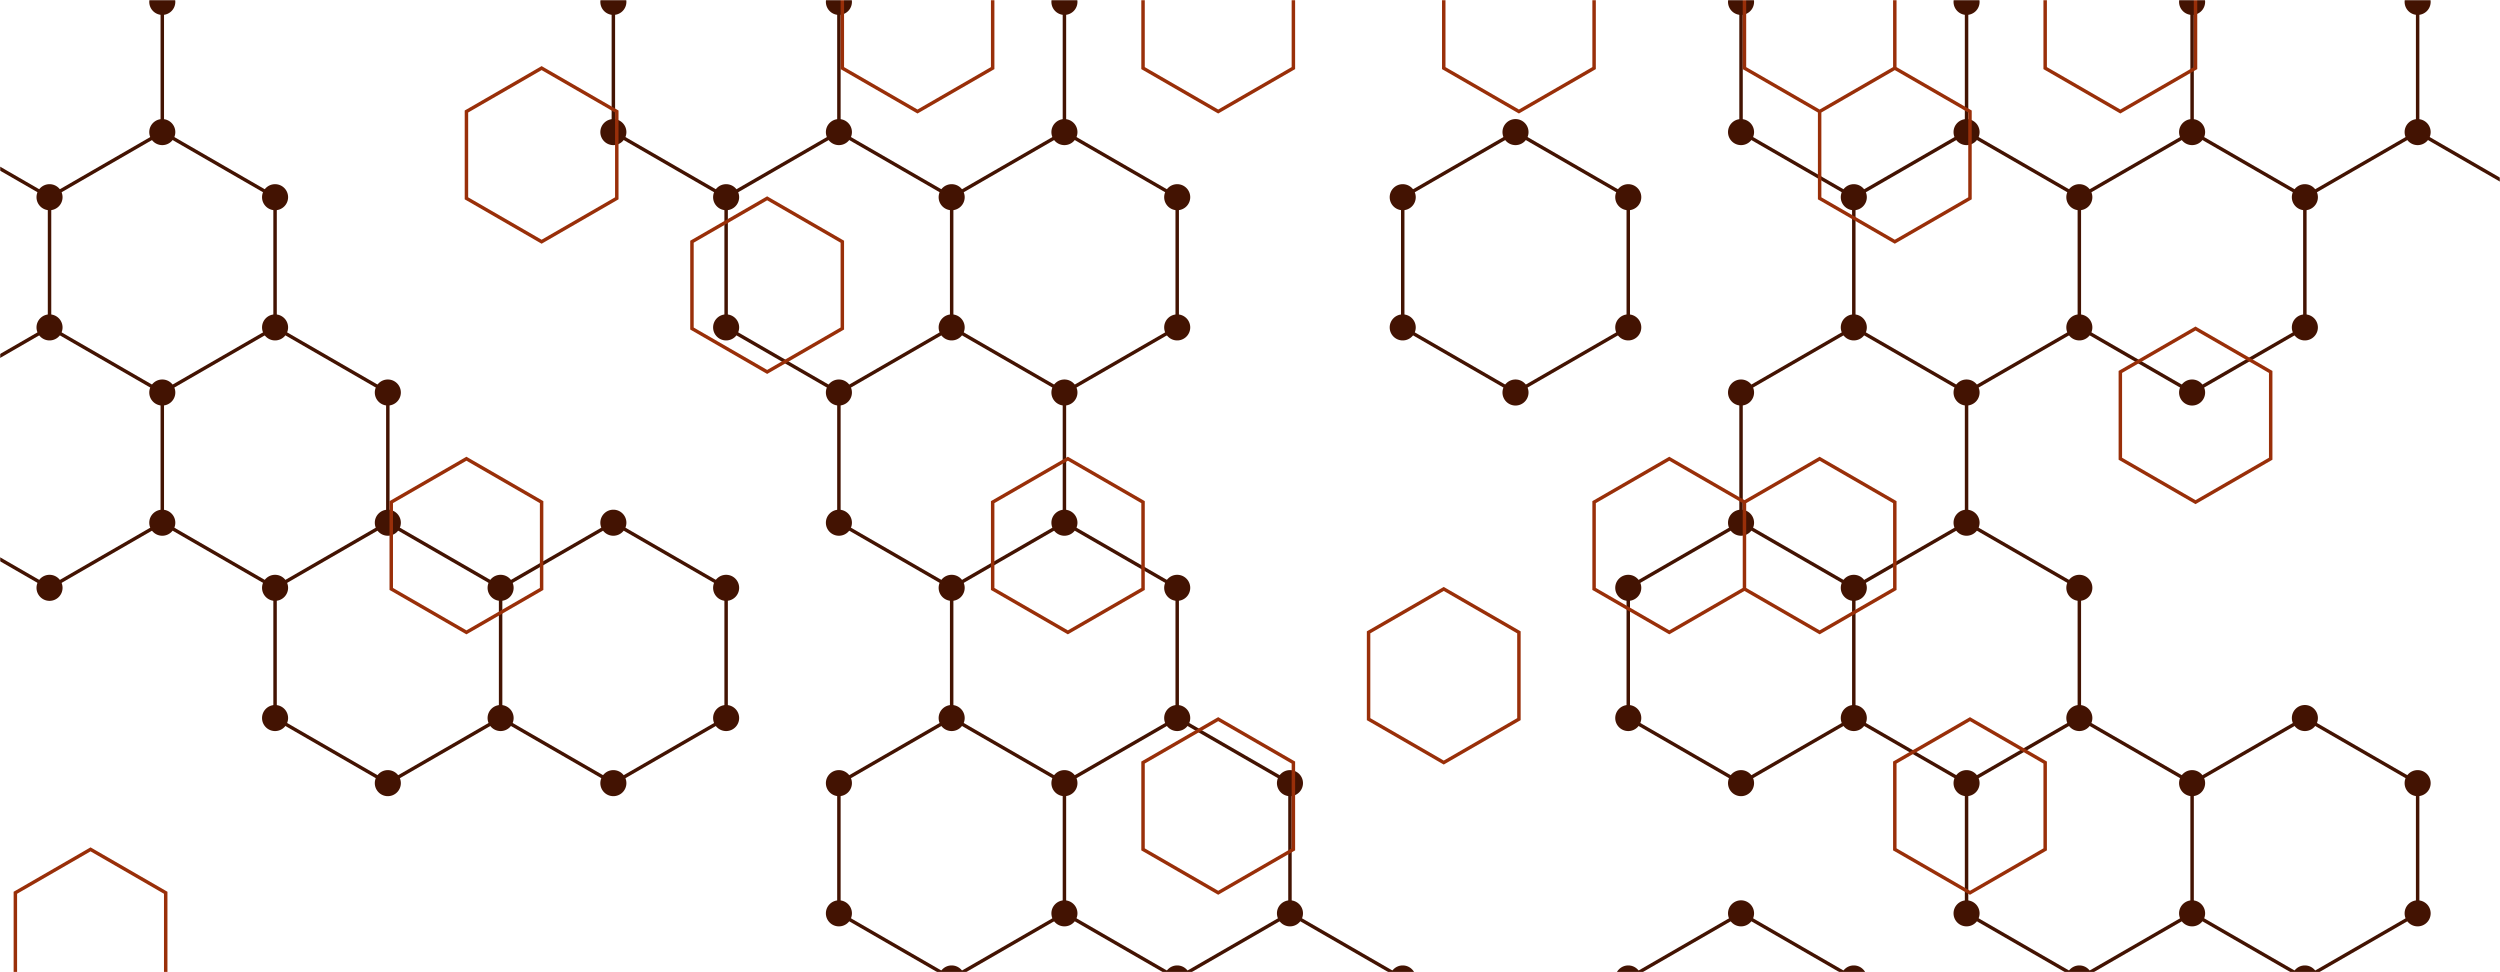 <svg xmlns="http://www.w3.org/2000/svg" version="1.1" xmlns:xlink="http://www.w3.org/1999/xlink" xmlns:svgjs="http://svgjs.dev/svgjs" width="1440" height="560" preserveAspectRatio="none" viewBox="0 0 1440 560"><g mask="url(&quot;#SvgjsMask1004&quot;)" fill="none"><path d="M28.53 -36.41L93.48 1.09L93.48 76.09L28.53 113.59L-36.42 76.09L-36.42 1.09zM93.48 76.09L158.44 113.59L158.44 188.59L93.48 226.09L28.53 188.59L28.53 113.59zM28.53 188.59L93.48 226.09L93.48 301.09L28.53 338.59L-36.42 301.09L-36.42 226.09zM158.44 188.59L223.39 226.09L223.39 301.09L158.44 338.59L93.48 301.09L93.48 226.09zM223.39 301.09L288.35 338.59L288.35 413.59L223.39 451.09L158.44 413.59L158.44 338.59zM353.3 301.09L418.25 338.59L418.25 413.59L353.3 451.09L288.35 413.59L288.35 338.59zM418.25 -36.41L483.21 1.09L483.21 76.09L418.25 113.59L353.3 76.09L353.3 1.09zM483.21 76.09L548.16 113.59L548.16 188.59L483.21 226.09L418.25 188.59L418.25 113.59zM548.16 -36.41L613.11 1.09L613.11 76.09L548.16 113.59L483.21 76.09L483.21 1.09zM613.11 76.09L678.07 113.59L678.07 188.59L613.11 226.09L548.16 188.59L548.16 113.59zM548.16 188.59L613.11 226.09L613.11 301.09L548.16 338.59L483.21 301.09L483.21 226.09zM613.11 301.09L678.07 338.59L678.07 413.59L613.11 451.09L548.16 413.59L548.16 338.59zM548.16 413.59L613.11 451.09L613.11 526.09L548.16 563.59L483.21 526.09L483.21 451.09zM613.11 526.09L678.07 563.59L678.07 638.59L613.11 676.09L548.16 638.59L548.16 563.59zM678.07 413.59L743.02 451.09L743.02 526.09L678.07 563.59L613.11 526.09L613.11 451.09zM743.02 526.09L807.98 563.59L807.98 638.59L743.02 676.09L678.07 638.59L678.07 563.59zM872.93 76.09L937.88 113.59L937.88 188.59L872.93 226.09L807.97 188.59L807.97 113.59zM1002.84 301.09L1067.79 338.59L1067.79 413.59L1002.84 451.09L937.88 413.59L937.88 338.59zM1002.84 526.09L1067.79 563.59L1067.79 638.59L1002.84 676.09L937.88 638.59L937.88 563.59zM1067.79 -36.41L1132.74 1.09L1132.74 76.09L1067.79 113.59L1002.84 76.09L1002.84 1.09zM1132.74 76.09L1197.7 113.59L1197.7 188.59L1132.74 226.09L1067.79 188.59L1067.79 113.59zM1067.79 188.59L1132.74 226.09L1132.74 301.09L1067.79 338.59L1002.84 301.09L1002.84 226.09zM1132.74 301.09L1197.7 338.59L1197.7 413.59L1132.74 451.09L1067.79 413.59L1067.79 338.59zM1197.7 -36.41L1262.65 1.09L1262.65 76.09L1197.7 113.59L1132.74 76.09L1132.74 1.09zM1262.65 76.09L1327.6 113.59L1327.6 188.59L1262.65 226.09L1197.7 188.59L1197.7 113.59zM1197.7 413.59L1262.65 451.09L1262.65 526.09L1197.7 563.59L1132.74 526.09L1132.74 451.09zM1327.61 -36.41L1392.56 1.09L1392.56 76.09L1327.61 113.59L1262.65 76.09L1262.65 1.09zM1327.61 413.59L1392.56 451.09L1392.56 526.09L1327.61 563.59L1262.65 526.09L1262.65 451.09zM1457.51 -36.41L1522.47 1.09L1522.47 76.09L1457.51 113.59L1392.56 76.09L1392.56 1.09z" stroke="rgba(67, 19, 2, 1)" stroke-width="2"></path><path d="M21.03 -36.41 a7.5 7.5 0 1 0 15 0 a7.5 7.5 0 1 0 -15 0zM85.98 1.09 a7.5 7.5 0 1 0 15 0 a7.5 7.5 0 1 0 -15 0zM85.98 76.09 a7.5 7.5 0 1 0 15 0 a7.5 7.5 0 1 0 -15 0zM21.03 113.59 a7.5 7.5 0 1 0 15 0 a7.5 7.5 0 1 0 -15 0zM-43.92 76.09 a7.5 7.5 0 1 0 15 0 a7.5 7.5 0 1 0 -15 0zM-43.92 1.09 a7.5 7.5 0 1 0 15 0 a7.5 7.5 0 1 0 -15 0zM150.94 113.59 a7.5 7.5 0 1 0 15 0 a7.5 7.5 0 1 0 -15 0zM150.94 188.59 a7.5 7.5 0 1 0 15 0 a7.5 7.5 0 1 0 -15 0zM85.98 226.09 a7.5 7.5 0 1 0 15 0 a7.5 7.5 0 1 0 -15 0zM21.03 188.59 a7.5 7.5 0 1 0 15 0 a7.5 7.5 0 1 0 -15 0zM85.98 301.09 a7.5 7.5 0 1 0 15 0 a7.5 7.5 0 1 0 -15 0zM21.03 338.59 a7.5 7.5 0 1 0 15 0 a7.5 7.5 0 1 0 -15 0zM-43.92 301.09 a7.5 7.5 0 1 0 15 0 a7.5 7.5 0 1 0 -15 0zM-43.92 226.09 a7.5 7.5 0 1 0 15 0 a7.5 7.5 0 1 0 -15 0zM215.89 226.09 a7.5 7.5 0 1 0 15 0 a7.5 7.5 0 1 0 -15 0zM215.89 301.09 a7.5 7.5 0 1 0 15 0 a7.5 7.5 0 1 0 -15 0zM150.94 338.59 a7.5 7.5 0 1 0 15 0 a7.5 7.5 0 1 0 -15 0zM280.85 338.59 a7.5 7.5 0 1 0 15 0 a7.5 7.5 0 1 0 -15 0zM280.85 413.59 a7.5 7.5 0 1 0 15 0 a7.5 7.5 0 1 0 -15 0zM215.89 451.09 a7.5 7.5 0 1 0 15 0 a7.5 7.5 0 1 0 -15 0zM150.94 413.59 a7.5 7.5 0 1 0 15 0 a7.5 7.5 0 1 0 -15 0zM345.8 301.09 a7.5 7.5 0 1 0 15 0 a7.5 7.5 0 1 0 -15 0zM410.75 338.59 a7.5 7.5 0 1 0 15 0 a7.5 7.5 0 1 0 -15 0zM410.75 413.59 a7.5 7.5 0 1 0 15 0 a7.5 7.5 0 1 0 -15 0zM345.8 451.09 a7.5 7.5 0 1 0 15 0 a7.5 7.5 0 1 0 -15 0zM410.75 -36.41 a7.5 7.5 0 1 0 15 0 a7.5 7.5 0 1 0 -15 0zM475.71 1.09 a7.5 7.5 0 1 0 15 0 a7.5 7.5 0 1 0 -15 0zM475.71 76.09 a7.5 7.5 0 1 0 15 0 a7.5 7.5 0 1 0 -15 0zM410.75 113.59 a7.5 7.5 0 1 0 15 0 a7.5 7.5 0 1 0 -15 0zM345.8 76.09 a7.5 7.5 0 1 0 15 0 a7.5 7.5 0 1 0 -15 0zM345.8 1.09 a7.5 7.5 0 1 0 15 0 a7.5 7.5 0 1 0 -15 0zM540.66 113.59 a7.5 7.5 0 1 0 15 0 a7.5 7.5 0 1 0 -15 0zM540.66 188.59 a7.5 7.5 0 1 0 15 0 a7.5 7.5 0 1 0 -15 0zM475.71 226.09 a7.5 7.5 0 1 0 15 0 a7.5 7.5 0 1 0 -15 0zM410.75 188.59 a7.5 7.5 0 1 0 15 0 a7.5 7.5 0 1 0 -15 0zM540.66 -36.41 a7.5 7.5 0 1 0 15 0 a7.5 7.5 0 1 0 -15 0zM605.61 1.09 a7.5 7.5 0 1 0 15 0 a7.5 7.5 0 1 0 -15 0zM605.61 76.09 a7.5 7.5 0 1 0 15 0 a7.5 7.5 0 1 0 -15 0zM670.57 113.59 a7.5 7.5 0 1 0 15 0 a7.5 7.5 0 1 0 -15 0zM670.57 188.59 a7.5 7.5 0 1 0 15 0 a7.5 7.5 0 1 0 -15 0zM605.61 226.09 a7.5 7.5 0 1 0 15 0 a7.5 7.5 0 1 0 -15 0zM605.61 301.09 a7.5 7.5 0 1 0 15 0 a7.5 7.5 0 1 0 -15 0zM540.66 338.59 a7.5 7.5 0 1 0 15 0 a7.5 7.5 0 1 0 -15 0zM475.71 301.09 a7.5 7.5 0 1 0 15 0 a7.5 7.5 0 1 0 -15 0zM670.57 338.59 a7.5 7.5 0 1 0 15 0 a7.5 7.5 0 1 0 -15 0zM670.57 413.59 a7.5 7.5 0 1 0 15 0 a7.5 7.5 0 1 0 -15 0zM605.61 451.09 a7.5 7.5 0 1 0 15 0 a7.5 7.5 0 1 0 -15 0zM540.66 413.59 a7.5 7.5 0 1 0 15 0 a7.5 7.5 0 1 0 -15 0zM605.61 526.09 a7.5 7.5 0 1 0 15 0 a7.5 7.5 0 1 0 -15 0zM540.66 563.59 a7.5 7.5 0 1 0 15 0 a7.5 7.5 0 1 0 -15 0zM475.71 526.09 a7.5 7.5 0 1 0 15 0 a7.5 7.5 0 1 0 -15 0zM475.71 451.09 a7.5 7.5 0 1 0 15 0 a7.5 7.5 0 1 0 -15 0zM670.57 563.59 a7.5 7.5 0 1 0 15 0 a7.5 7.5 0 1 0 -15 0zM670.57 638.59 a7.5 7.5 0 1 0 15 0 a7.5 7.5 0 1 0 -15 0zM605.61 676.09 a7.5 7.5 0 1 0 15 0 a7.5 7.5 0 1 0 -15 0zM540.66 638.59 a7.5 7.5 0 1 0 15 0 a7.5 7.5 0 1 0 -15 0zM735.52 451.09 a7.5 7.5 0 1 0 15 0 a7.5 7.5 0 1 0 -15 0zM735.52 526.09 a7.5 7.5 0 1 0 15 0 a7.5 7.5 0 1 0 -15 0zM800.48 563.59 a7.5 7.5 0 1 0 15 0 a7.5 7.5 0 1 0 -15 0zM800.48 638.59 a7.5 7.5 0 1 0 15 0 a7.5 7.5 0 1 0 -15 0zM735.52 676.09 a7.5 7.5 0 1 0 15 0 a7.5 7.5 0 1 0 -15 0zM865.43 76.09 a7.5 7.5 0 1 0 15 0 a7.5 7.5 0 1 0 -15 0zM930.38 113.59 a7.5 7.5 0 1 0 15 0 a7.5 7.5 0 1 0 -15 0zM930.38 188.59 a7.5 7.5 0 1 0 15 0 a7.5 7.5 0 1 0 -15 0zM865.43 226.09 a7.5 7.5 0 1 0 15 0 a7.5 7.5 0 1 0 -15 0zM800.47 188.59 a7.5 7.5 0 1 0 15 0 a7.5 7.5 0 1 0 -15 0zM800.47 113.59 a7.5 7.5 0 1 0 15 0 a7.5 7.5 0 1 0 -15 0zM995.34 301.09 a7.5 7.5 0 1 0 15 0 a7.5 7.5 0 1 0 -15 0zM1060.29 338.59 a7.5 7.5 0 1 0 15 0 a7.5 7.5 0 1 0 -15 0zM1060.29 413.59 a7.5 7.5 0 1 0 15 0 a7.5 7.5 0 1 0 -15 0zM995.34 451.09 a7.5 7.5 0 1 0 15 0 a7.5 7.5 0 1 0 -15 0zM930.38 413.59 a7.5 7.5 0 1 0 15 0 a7.5 7.5 0 1 0 -15 0zM930.38 338.59 a7.5 7.5 0 1 0 15 0 a7.5 7.5 0 1 0 -15 0zM995.34 526.09 a7.5 7.5 0 1 0 15 0 a7.5 7.5 0 1 0 -15 0zM1060.29 563.59 a7.5 7.5 0 1 0 15 0 a7.5 7.5 0 1 0 -15 0zM1060.29 638.59 a7.5 7.5 0 1 0 15 0 a7.5 7.5 0 1 0 -15 0zM995.34 676.09 a7.5 7.5 0 1 0 15 0 a7.5 7.5 0 1 0 -15 0zM930.38 638.59 a7.5 7.5 0 1 0 15 0 a7.5 7.5 0 1 0 -15 0zM930.38 563.59 a7.5 7.5 0 1 0 15 0 a7.5 7.5 0 1 0 -15 0zM1060.29 -36.41 a7.5 7.5 0 1 0 15 0 a7.5 7.5 0 1 0 -15 0zM1125.24 1.09 a7.5 7.5 0 1 0 15 0 a7.5 7.5 0 1 0 -15 0zM1125.24 76.09 a7.5 7.5 0 1 0 15 0 a7.5 7.5 0 1 0 -15 0zM1060.29 113.59 a7.5 7.5 0 1 0 15 0 a7.5 7.5 0 1 0 -15 0zM995.34 76.09 a7.5 7.5 0 1 0 15 0 a7.5 7.5 0 1 0 -15 0zM995.34 1.09 a7.5 7.5 0 1 0 15 0 a7.5 7.5 0 1 0 -15 0zM1190.2 113.59 a7.5 7.5 0 1 0 15 0 a7.5 7.5 0 1 0 -15 0zM1190.2 188.59 a7.5 7.5 0 1 0 15 0 a7.5 7.5 0 1 0 -15 0zM1125.24 226.09 a7.5 7.5 0 1 0 15 0 a7.5 7.5 0 1 0 -15 0zM1060.29 188.59 a7.5 7.5 0 1 0 15 0 a7.5 7.5 0 1 0 -15 0zM1125.24 301.09 a7.5 7.5 0 1 0 15 0 a7.5 7.5 0 1 0 -15 0zM995.34 226.09 a7.5 7.5 0 1 0 15 0 a7.5 7.5 0 1 0 -15 0zM1190.2 338.59 a7.5 7.5 0 1 0 15 0 a7.5 7.5 0 1 0 -15 0zM1190.2 413.59 a7.5 7.5 0 1 0 15 0 a7.5 7.5 0 1 0 -15 0zM1125.24 451.09 a7.5 7.5 0 1 0 15 0 a7.5 7.5 0 1 0 -15 0zM1190.2 -36.41 a7.5 7.5 0 1 0 15 0 a7.5 7.5 0 1 0 -15 0zM1255.15 1.09 a7.5 7.5 0 1 0 15 0 a7.5 7.5 0 1 0 -15 0zM1255.15 76.09 a7.5 7.5 0 1 0 15 0 a7.5 7.5 0 1 0 -15 0zM1320.1 113.59 a7.5 7.5 0 1 0 15 0 a7.5 7.5 0 1 0 -15 0zM1320.1 188.59 a7.5 7.5 0 1 0 15 0 a7.5 7.5 0 1 0 -15 0zM1255.15 226.09 a7.5 7.5 0 1 0 15 0 a7.5 7.5 0 1 0 -15 0zM1255.15 451.09 a7.5 7.5 0 1 0 15 0 a7.5 7.5 0 1 0 -15 0zM1255.15 526.09 a7.5 7.5 0 1 0 15 0 a7.5 7.5 0 1 0 -15 0zM1190.2 563.59 a7.5 7.5 0 1 0 15 0 a7.5 7.5 0 1 0 -15 0zM1125.24 526.09 a7.5 7.5 0 1 0 15 0 a7.5 7.5 0 1 0 -15 0zM1320.11 -36.41 a7.5 7.5 0 1 0 15 0 a7.5 7.5 0 1 0 -15 0zM1385.06 1.09 a7.5 7.5 0 1 0 15 0 a7.5 7.5 0 1 0 -15 0zM1385.06 76.09 a7.5 7.5 0 1 0 15 0 a7.5 7.5 0 1 0 -15 0zM1320.11 113.59 a7.5 7.5 0 1 0 15 0 a7.5 7.5 0 1 0 -15 0zM1320.11 413.59 a7.5 7.5 0 1 0 15 0 a7.5 7.5 0 1 0 -15 0zM1385.06 451.09 a7.5 7.5 0 1 0 15 0 a7.5 7.5 0 1 0 -15 0zM1385.06 526.09 a7.5 7.5 0 1 0 15 0 a7.5 7.5 0 1 0 -15 0zM1320.11 563.59 a7.5 7.5 0 1 0 15 0 a7.5 7.5 0 1 0 -15 0zM1450.01 -36.41 a7.5 7.5 0 1 0 15 0 a7.5 7.5 0 1 0 -15 0zM1514.97 1.09 a7.5 7.5 0 1 0 15 0 a7.5 7.5 0 1 0 -15 0zM1514.97 76.09 a7.5 7.5 0 1 0 15 0 a7.5 7.5 0 1 0 -15 0zM1450.01 113.59 a7.5 7.5 0 1 0 15 0 a7.5 7.5 0 1 0 -15 0z" fill="rgba(67, 19, 2, 1)"></path><path d="M52.15 489.23L95.45 514.23L95.45 564.23L52.15 589.23L8.85 564.23L8.85 514.23zM311.97 39.23L355.27 64.23L355.27 114.23L311.97 139.23L268.67 114.23L268.67 64.23zM268.67 264.23L311.97 289.23L311.97 339.23L268.67 364.23L225.36 339.23L225.36 289.23zM441.88 114.23L485.18 139.23L485.18 189.23L441.88 214.23L398.57 189.23L398.57 139.23zM528.48 -35.77L571.78 -10.77L571.78 39.23L528.48 64.23L485.18 39.23L485.18 -10.77zM615.09 264.23L658.39 289.23L658.39 339.23L615.09 364.23L571.78 339.23L571.78 289.23zM701.69 -35.77L744.99 -10.77L744.99 39.23L701.69 64.23L658.39 39.23L658.39 -10.77zM701.69 414.23L744.99 439.23L744.99 489.23L701.69 514.23L658.39 489.23L658.39 439.23zM831.6 339.23L874.9 364.23L874.9 414.23L831.6 439.23L788.3 414.23L788.3 364.23zM874.9 -35.77L918.2 -10.77L918.2 39.23L874.9 64.23L831.6 39.23L831.6 -10.77zM961.51 264.23L1004.81 289.23L1004.81 339.23L961.51 364.23L918.2 339.23L918.2 289.23zM1048.11 -35.77L1091.41 -10.77L1091.41 39.23L1048.11 64.23L1004.81 39.23L1004.81 -10.77zM1091.41 39.23L1134.71 64.23L1134.71 114.23L1091.41 139.23L1048.11 114.23L1048.11 64.23zM1048.11 264.23L1091.41 289.23L1091.41 339.23L1048.11 364.23L1004.81 339.23L1004.81 289.23zM1134.71 414.23L1178.02 439.23L1178.02 489.23L1134.71 514.23L1091.41 489.23L1091.41 439.23zM1221.32 -35.77L1264.62 -10.77L1264.62 39.23L1221.32 64.23L1178.02 39.23L1178.02 -10.77zM1264.62 189.23L1307.92 214.23L1307.92 264.23L1264.62 289.23L1221.32 264.23L1221.32 214.23z" stroke="rgba(153, 47, 9, 1)" stroke-width="2"></path></g><defs><mask id="SvgjsMask1004"><rect width="1440" height="560" fill="#ffffff"></rect></mask></defs></svg>